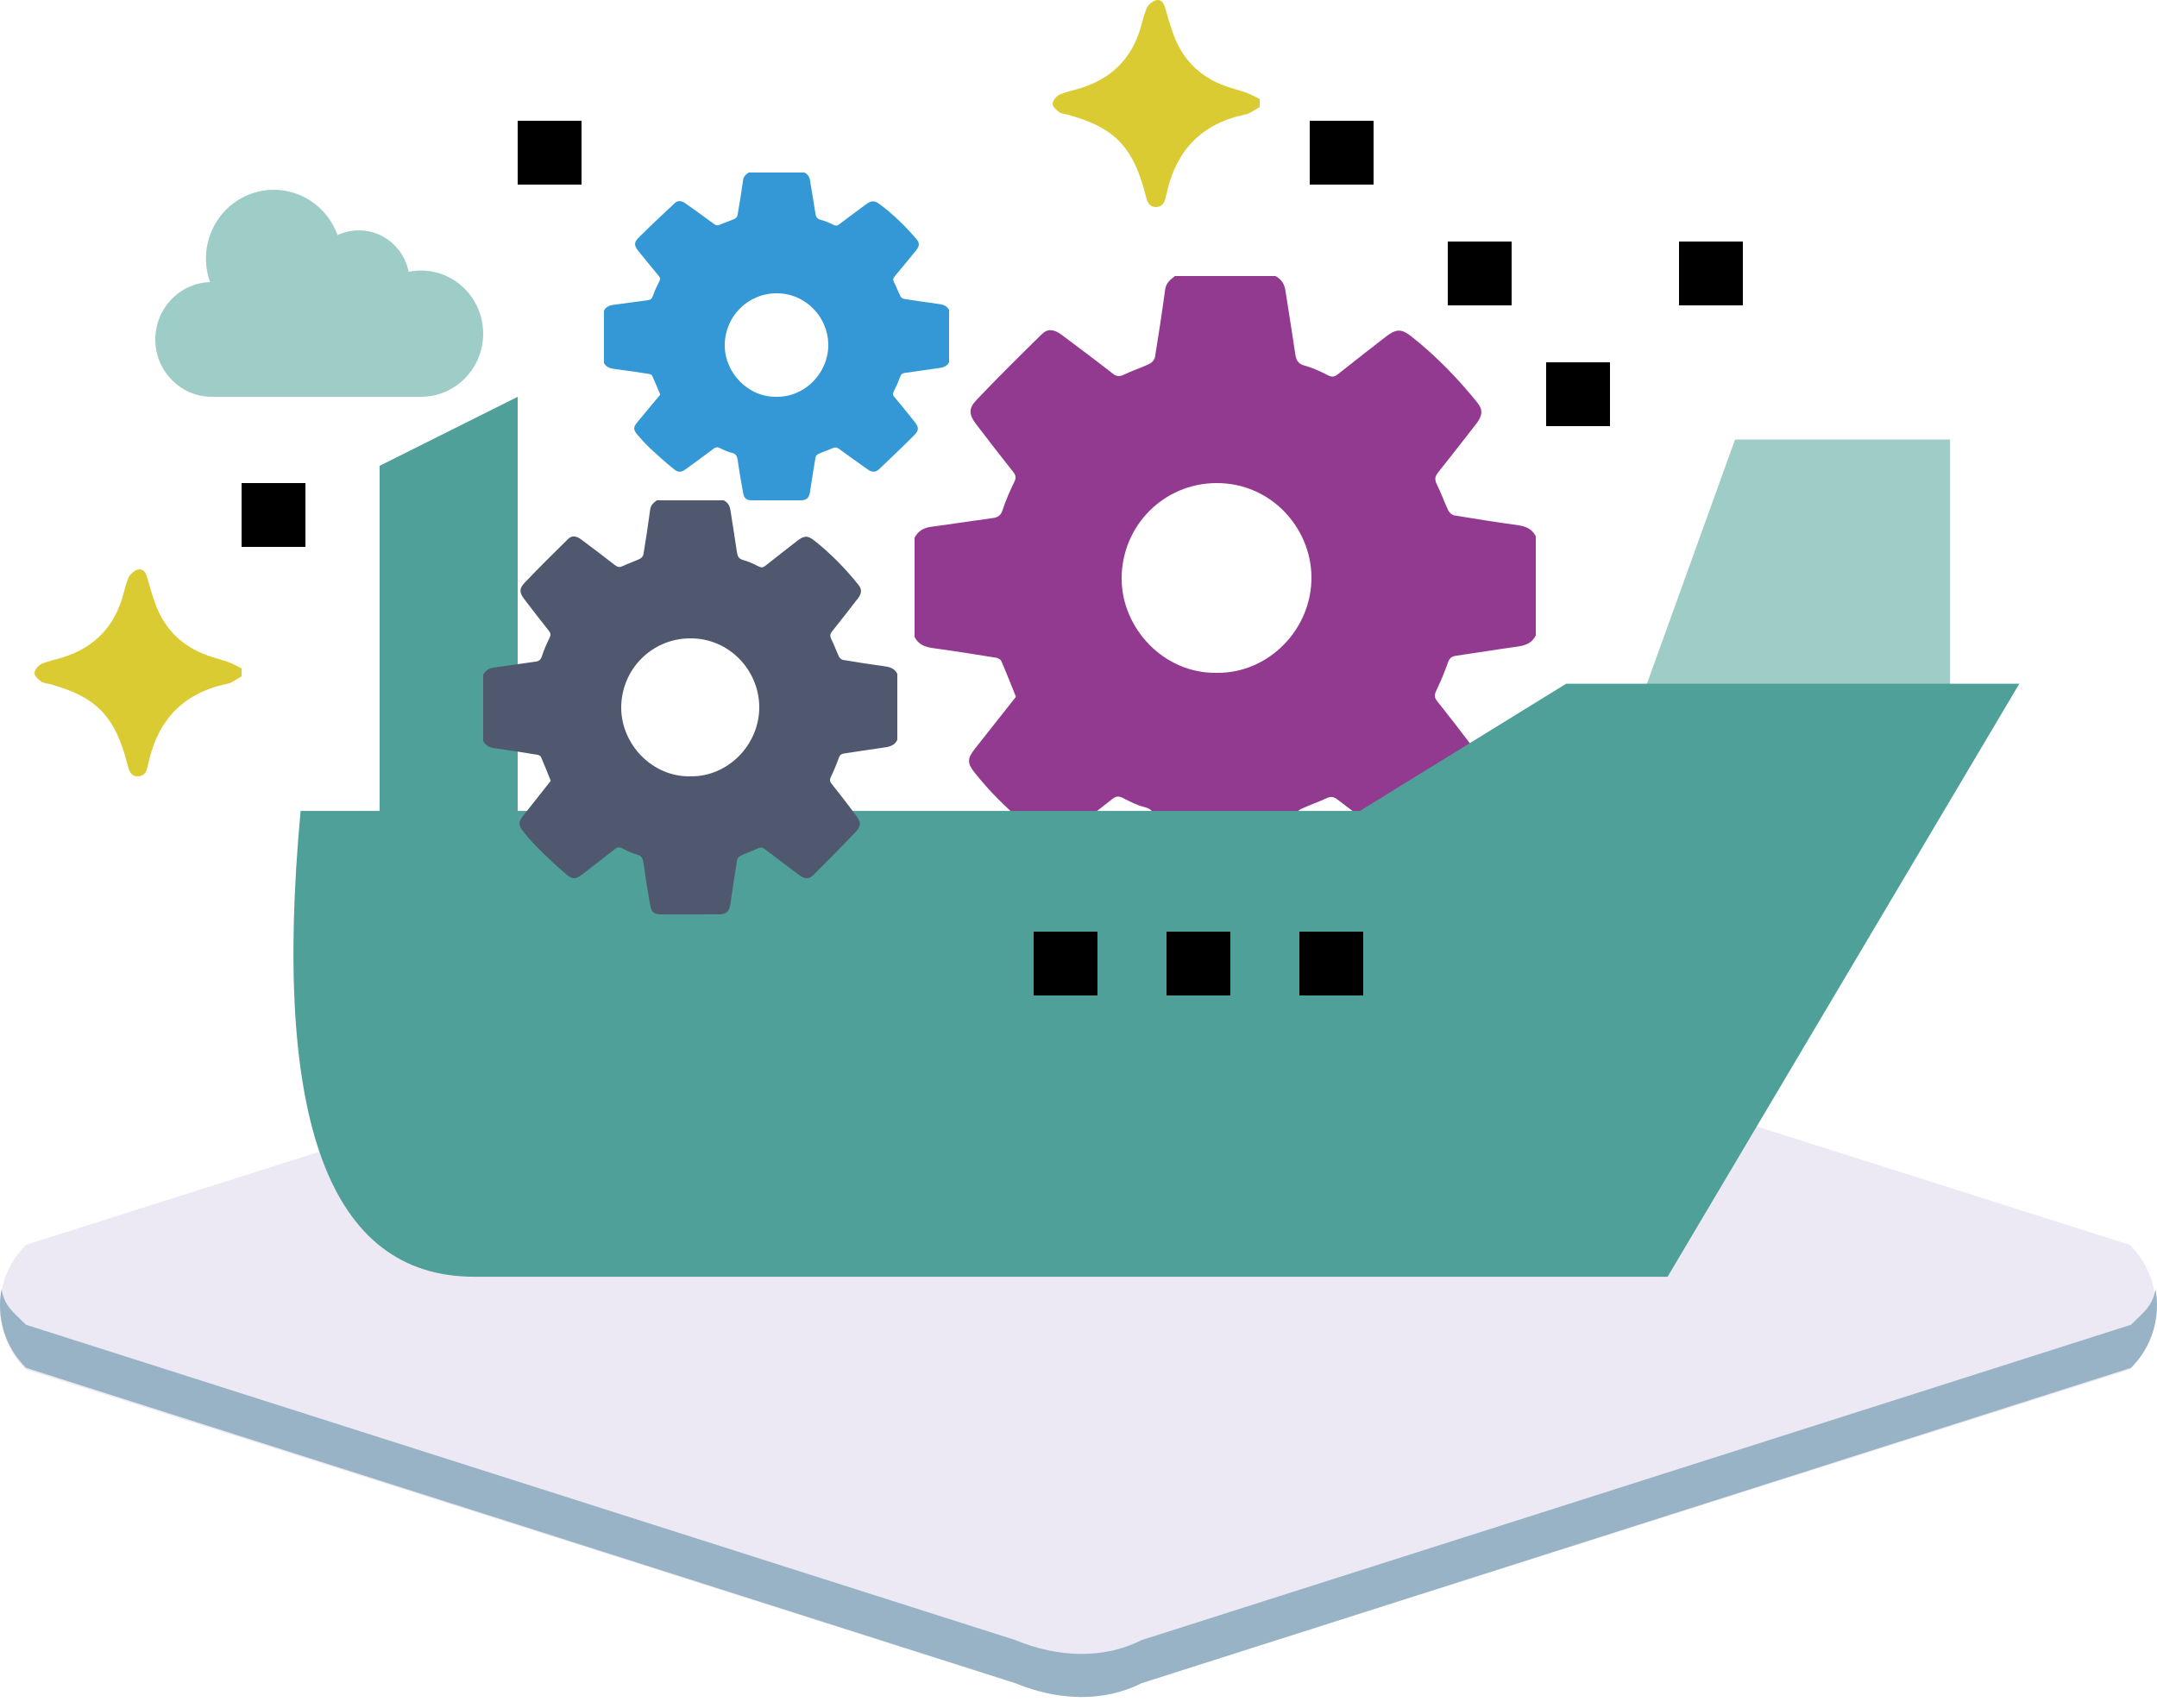 <?xml version="1.0" encoding="UTF-8"?>
<svg width="125px" height="99px" viewBox="0 0 125 99" version="1.1" xmlns="http://www.w3.org/2000/svg" xmlns:xlink="http://www.w3.org/1999/xlink">
    <!-- Generator: Sketch 54.1 (76490) - https://sketchapp.com -->
    <title>Group 82</title>
    <desc>Created with Sketch.</desc>
    <g id="Welcome" stroke="none" stroke-width="1" fill="none" fill-rule="evenodd">
        <g id="Group-82">
            <g id="Group-81">
                <polygon id="Fill-38" fill="#000000" transform="translate(99.15, 15.85) rotate(-270) translate(-99.15, -15.85) " points="97.3 17.7 101 17.7 101 14 97.3 14"></polygon>
                <polygon id="Fill-39" fill="#000000" transform="translate(91.45, 22.85) rotate(-270) translate(-91.45, -22.85) " points="89.6 24.7 93.3 24.7 93.3 21 89.6 21"></polygon>
                <polygon id="Fill-39-Copy-2" fill="#000000" transform="translate(15.85, 29.85) rotate(-270) translate(-15.85, -29.85) " points="14 31.7 17.7 31.7 17.7 28 14 28"></polygon>
                <polygon id="Fill-40" fill="#000000" transform="translate(85.75, 15.85) rotate(-270) translate(-85.75, -15.85) " points="83.9 17.7 87.6 17.7 87.6 14 83.9 14"></polygon>
                <polygon id="Fill-40-Copy-3" fill="#000000" transform="translate(31.85, 8.85) rotate(-270) translate(-31.85, -8.85) " points="30 10.7 33.7 10.7 33.7 7 30 7"></polygon>
                <polygon id="Fill-40" fill="#000000" transform="translate(77.75, 8.85) rotate(-270) translate(-77.75, -8.85) " points="75.9 10.7 79.6 10.7 79.6 7 75.9 7"></polygon>
                <g id="floor" transform="translate(0, 53)">
                    <path d="M66.128,0.972 C64.078,0.418 60.967,0.274 58.8,0.972 L1.511,19.152 C-0.504,21.14 -0.504,24.392 1.511,26.38 L58.8,44.56 C61.306,45.592 63.942,45.663 66.128,44.56 L123.416,26.38 C125.432,24.392 125.432,21.14 123.416,19.152 L66.128,0.972 Z" id="Fill-1" fill="#ECE8F4"></path>
                    <path d="M66.166,42.061 C63.98,43.169 61.342,43.098 58.834,42.061 L1.508,23.787 C0.738,23.024 0.266,22.714 0.085,21.722 C-0.209,23.328 0.261,25.047 1.508,26.283 L58.834,44.557 C61.342,45.593 63.98,45.665 66.166,44.557 L123.492,26.283 C124.739,25.047 125.209,23.328 124.915,21.722 C124.734,22.714 124.262,23.024 123.492,23.787 L66.166,42.061 Z" id="Fill-4" fill="#98B3C5"></path>
                </g>
                <path d="M70.55,29.001 C67.453,28.928 65.019,31.575 65,34.432 C64.98,37.473 67.392,39.984 70.487,40 C73.641,40.016 75.968,37.426 76,34.57 C76.033,31.561 73.553,28.982 70.55,29.001 M73.911,52 L68.089,52 C67.824,51.793 67.572,51.601 67.52,51.214 C67.344,49.904 67.145,48.596 66.93,47.291 C66.906,47.146 66.748,46.972 66.608,46.906 C66.129,46.68 65.619,46.516 65.141,46.288 C64.886,46.167 64.716,46.165 64.483,46.347 C63.504,47.112 62.509,47.856 61.514,48.6 C61.095,48.914 60.713,48.961 60.395,48.649 C59.108,47.388 57.827,46.12 56.586,44.815 C56.117,44.321 56.15,43.964 56.562,43.421 C57.271,42.485 57.995,41.561 58.722,40.638 C58.874,40.445 58.894,40.296 58.778,40.06 C58.52,39.536 58.283,38.995 58.103,38.44 C58.001,38.129 57.845,38.013 57.541,37.972 C56.352,37.812 55.166,37.625 53.977,37.468 C53.537,37.41 53.204,37.229 53,36.829 L53,31.089 C53.22,30.633 53.613,30.495 54.087,30.431 C55.303,30.267 56.515,30.071 57.726,29.877 C57.836,29.859 57.986,29.778 58.025,29.687 C58.316,29.016 58.583,28.335 58.875,27.613 C58.099,26.63 57.306,25.621 56.508,24.616 C56.055,24.045 56.03,23.773 56.491,23.203 C56.92,22.673 57.367,22.152 57.853,21.675 C58.632,20.911 59.426,20.158 60.259,19.454 C60.787,19.007 61.069,19.057 61.608,19.474 C62.558,20.209 63.515,20.937 64.455,21.685 C64.668,21.854 64.831,21.87 65.071,21.749 C65.471,21.547 65.878,21.324 66.309,21.225 C66.822,21.108 66.896,20.798 66.955,20.357 C67.118,19.142 67.319,17.931 67.533,16.724 C67.626,16.198 67.898,16.003 68.417,16.002 C70.125,16 71.834,15.999 73.542,16.003 C74.108,16.004 74.395,16.265 74.477,16.82 C74.67,18.128 74.859,19.438 75.072,20.743 C75.094,20.878 75.247,21.04 75.38,21.102 C75.873,21.332 76.391,21.51 76.885,21.737 C77.131,21.85 77.297,21.821 77.51,21.656 C78.504,20.889 79.514,20.141 80.518,19.385 C80.923,19.08 81.334,19.052 81.667,19.385 C82.902,20.62 84.136,21.857 85.337,23.126 C85.88,23.699 85.865,24.009 85.39,24.641 C84.7,25.557 83.999,26.465 83.283,27.361 C83.108,27.581 83.122,27.737 83.236,27.975 C83.488,28.503 83.716,29.045 83.909,29.597 C84,29.855 84.129,29.956 84.389,29.993 C85.563,30.16 86.733,30.355 87.908,30.517 C88.378,30.582 88.78,30.712 89,31.171 L89,36.911 C88.779,37.364 88.385,37.502 87.913,37.567 C86.698,37.733 85.486,37.924 84.276,38.127 C84.143,38.149 83.984,38.294 83.923,38.423 C83.689,38.914 83.515,39.434 83.269,39.919 C83.131,40.191 83.145,40.373 83.333,40.607 C84.084,41.545 84.817,42.497 85.556,43.445 C85.904,43.892 85.945,44.246 85.635,44.633 C84.496,46.055 83.233,47.358 81.802,48.489 C81.195,48.969 80.901,48.944 80.276,48.457 C79.359,47.745 78.441,47.035 77.534,46.31 C77.338,46.154 77.193,46.128 76.959,46.246 C76.522,46.467 76.072,46.685 75.603,46.808 C75.182,46.918 75.105,47.172 75.053,47.532 C74.878,48.745 74.673,49.955 74.491,51.167 C74.433,51.548 74.251,51.824 73.911,52" id="Fill-1-Copy-2" fill="#923990" transform="translate(71, 34) scale(1, -1) translate(-71, -34) "></path>
                <path d="M45.027,16.001 C43.338,15.961 42.01,17.405 42,18.963 C41.989,20.621 43.305,21.991 44.993,22 C46.713,22.009 47.983,20.596 48,19.038 C48.018,17.397 46.665,15.99 45.027,16.001 M43.383,29 C43.236,28.891 43.096,28.789 43.067,28.585 C42.969,27.894 42.859,27.203 42.739,26.515 C42.726,26.438 42.638,26.346 42.56,26.311 C42.294,26.192 42.011,26.106 41.745,25.985 C41.604,25.921 41.509,25.92 41.38,26.016 C40.836,26.42 40.283,26.813 39.73,27.206 C39.497,27.371 39.285,27.396 39.108,27.231 C38.393,26.566 37.682,25.897 36.992,25.208 C36.731,24.947 36.75,24.759 36.979,24.472 C37.373,23.978 37.775,23.49 38.179,23.004 C38.264,22.901 38.274,22.823 38.21,22.698 C38.067,22.422 37.935,22.136 37.835,21.844 C37.779,21.679 37.692,21.618 37.523,21.596 C36.862,21.512 36.204,21.413 35.543,21.33 C35.298,21.299 35.113,21.204 35,20.993 L35,17.963 C35.122,17.723 35.34,17.65 35.604,17.616 C36.279,17.53 36.953,17.427 37.626,17.324 C37.687,17.314 37.77,17.272 37.792,17.224 C37.953,16.87 38.102,16.51 38.264,16.129 C37.833,15.61 37.392,15.078 36.949,14.547 C36.697,14.246 36.683,14.102 36.939,13.802 C37.178,13.522 37.426,13.247 37.696,12.995 C38.129,12.592 38.57,12.194 39.033,11.823 C39.326,11.587 39.483,11.613 39.782,11.833 C40.31,12.221 40.842,12.606 41.364,13 C41.482,13.09 41.573,13.098 41.706,13.034 C41.928,12.927 42.155,12.81 42.394,12.758 C42.679,12.696 42.72,12.532 42.753,12.299 C42.843,11.658 42.955,11.019 43.074,10.382 C43.126,10.105 43.276,10.002 43.565,10.001 C44.514,10 45.463,9.999 46.412,10.001 C46.727,10.002 46.886,10.14 46.931,10.433 C47.039,11.123 47.144,11.814 47.262,12.503 C47.275,12.575 47.359,12.66 47.433,12.693 C47.707,12.814 47.995,12.908 48.27,13.028 C48.406,13.088 48.498,13.072 48.617,12.985 C49.169,12.58 49.73,12.185 50.288,11.787 C50.513,11.625 50.741,11.611 50.926,11.786 C51.612,12.438 52.298,13.091 52.965,13.761 C53.267,14.064 53.258,14.227 52.994,14.56 C52.611,15.044 52.222,15.523 51.824,15.996 C51.727,16.112 51.735,16.194 51.798,16.32 C51.938,16.599 52.065,16.885 52.172,17.176 C52.222,17.313 52.294,17.366 52.438,17.385 C53.091,17.473 53.741,17.576 54.394,17.662 C54.654,17.696 54.878,17.765 55,18.007 L55,21.036 C54.877,21.275 54.658,21.348 54.396,21.382 C53.721,21.47 53.048,21.571 52.375,21.678 C52.302,21.69 52.213,21.766 52.179,21.834 C52.05,22.093 51.953,22.368 51.816,22.624 C51.74,22.767 51.747,22.863 51.852,22.987 C52.269,23.482 52.676,23.985 53.087,24.485 C53.28,24.721 53.303,24.907 53.131,25.112 C52.498,25.862 51.796,26.55 51.001,27.147 C50.664,27.4 50.5,27.387 50.153,27.13 C49.644,26.754 49.134,26.38 48.63,25.997 C48.521,25.914 48.441,25.901 48.31,25.963 C48.068,26.08 47.818,26.195 47.557,26.26 C47.324,26.318 47.281,26.452 47.252,26.642 C47.154,27.282 47.041,27.921 46.939,28.561 C46.907,28.762 46.806,28.907 46.617,29 L43.383,29 Z" id="Fill-1-Copy-3" fill="#3498D6" transform="translate(45, 19.5) scale(1, -1) translate(-45, -19.5) "></path>
                <polygon id="Path-42" fill="#9ECCC7" points="94.178 43.131 100.548 25.478 113.01 25.478 113.01 43.131"></polygon>
                <path d="M117.021,39.63 L90.762,39.63 C82.79,44.543 78.804,47.001 78.804,47.003 C78.804,47.004 58.343,47.004 17.421,47.003 C15.752,65.003 19.108,74.003 27.487,74.003 C35.866,74.003 58.916,74.003 96.638,74.003 L117.021,39.63 Z" id="Path-41" fill="#4EA098"></path>
                <g id="Group-2-Copy-2" transform="translate(69, 56) rotate(-270) translate(-69, -56) translate(67, 46)" fill="#000000">
                    <polygon id="Fill-38" points="0 3.7 3.7 3.7 3.7 0 0 0"></polygon>
                    <polygon id="Fill-39" points="0 11.4 3.7 11.4 3.7 7.7 0 7.7"></polygon>
                    <polygon id="Fill-40" points="0 19.1 3.7 19.1 3.7 15.4 0 15.4"></polygon>
                </g>
                <path d="M73,6.204 C72.795,6.326 72.592,6.453 72.382,6.566 C72.303,6.61 72.207,6.627 72.117,6.646 C69.628,7.178 68.161,8.723 67.614,11.18 C67.598,11.256 67.574,11.329 67.559,11.405 C67.496,11.736 67.353,12.01 66.971,12 C66.589,11.989 66.488,11.697 66.404,11.375 C66.139,10.357 65.818,9.358 65.151,8.515 C64.331,7.481 63.175,7.021 61.96,6.668 C61.767,6.612 61.543,6.608 61.387,6.502 C61.216,6.385 60.989,6.168 61,6.011 C61.014,5.822 61.217,5.568 61.402,5.486 C61.808,5.307 62.256,5.227 62.682,5.091 C64.374,4.55 65.516,3.448 66.058,1.747 C66.194,1.321 66.275,0.873 66.456,0.469 C66.545,0.271 66.785,0.067 66.994,0.014 C67.291,-0.062 67.447,0.185 67.528,0.468 C67.671,0.972 67.815,1.477 67.992,1.969 C68.527,3.455 69.548,4.465 71.036,4.997 C71.442,5.142 71.864,5.242 72.269,5.389 C72.522,5.481 72.757,5.621 73,5.74 L73,6.204 Z" id="Fill-1" fill="#DBCB32"></path>
                <path d="M14,39.204 C13.795,39.326 13.592,39.453 13.382,39.566 C13.303,39.61 13.207,39.627 13.117,39.646 C10.628,40.178 9.161,41.723 8.614,44.18 C8.598,44.256 8.574,44.329 8.559,44.405 C8.496,44.736 8.353,45.01 7.971,45 C7.589,44.989 7.488,44.697 7.404,44.375 C7.139,43.357 6.818,42.358 6.151,41.515 C5.331,40.481 4.175,40.021 2.96,39.668 C2.767,39.612 2.543,39.608 2.387,39.502 C2.216,39.385 1.989,39.168 2,39.011 C2.014,38.822 2.217,38.568 2.402,38.486 C2.808,38.307 3.256,38.227 3.682,38.091 C5.374,37.55 6.516,36.448 7.058,34.747 C7.194,34.321 7.275,33.873 7.456,33.469 C7.545,33.271 7.785,33.067 7.994,33.014 C8.291,32.938 8.447,33.185 8.528,33.468 C8.671,33.972 8.815,34.477 8.992,34.969 C9.527,36.455 10.548,37.465 12.036,37.997 C12.442,38.142 12.864,38.242 13.269,38.389 C13.522,38.481 13.757,38.621 14,38.74 L14,39.204 Z" id="Fill-1-Copy-4" fill="#DBCB32"></path>
                <path d="M24.395,15.681 C24.156,15.681 23.916,15.705 23.681,15.753 C23.504,14.856 22.932,14.09 22.128,13.676 C21.324,13.262 20.377,13.244 19.559,13.629 C18.818,11.558 16.564,10.489 14.524,11.241 C12.485,11.992 11.431,14.281 12.172,16.351 C10.385,16.409 8.974,17.91 9,19.725 C9.027,21.539 10.483,22.997 12.27,23 L24.395,23 C26.386,23 28,21.362 28,19.341 C28,17.319 26.386,15.681 24.395,15.681 Z" id="Path-Copy" fill="#9ECCC7"></path>
                <polygon id="Rectangle" fill="#4EA098" points="22 27 30 23 30 48 22 48"></polygon>
                <path d="M40.036,37.001 C37.784,36.948 36.014,38.873 36,40.95 C35.985,43.162 37.74,44.988 39.99,45 C42.284,45.012 43.977,43.128 44,41.051 C44.024,38.862 42.22,36.987 40.036,37.001 M41.941,53 L38.059,53 C37.883,52.862 37.715,52.734 37.68,52.476 C37.563,51.602 37.43,50.73 37.287,49.861 C37.271,49.764 37.166,49.648 37.072,49.604 C36.752,49.453 36.413,49.344 36.094,49.192 C35.924,49.111 35.811,49.11 35.656,49.231 C35.003,49.742 34.339,50.238 33.676,50.734 C33.396,50.943 33.142,50.974 32.93,50.766 C32.072,49.925 31.218,49.08 30.391,48.21 C30.078,47.88 30.1,47.643 30.374,47.281 C30.847,46.657 31.33,46.04 31.815,45.426 C31.916,45.297 31.929,45.197 31.852,45.04 C31.68,44.69 31.522,44.33 31.402,43.96 C31.334,43.752 31.23,43.675 31.027,43.648 C30.235,43.541 29.444,43.417 28.651,43.312 C28.358,43.273 28.136,43.153 28,42.886 L28,39.059 C28.146,38.755 28.408,38.663 28.725,38.621 C29.535,38.511 30.343,38.381 31.151,38.251 C31.224,38.239 31.324,38.185 31.35,38.125 C31.544,37.678 31.722,37.224 31.917,36.742 C31.399,36.086 30.871,35.414 30.339,34.744 C30.037,34.364 30.02,34.182 30.327,33.802 C30.613,33.449 30.911,33.102 31.236,32.784 C31.755,32.274 32.284,31.772 32.839,31.303 C33.192,31.005 33.379,31.038 33.738,31.316 C34.372,31.806 35.01,32.291 35.637,32.79 C35.779,32.903 35.887,32.913 36.047,32.833 C36.314,32.698 36.585,32.549 36.873,32.483 C37.215,32.405 37.264,32.199 37.303,31.905 C37.412,31.094 37.546,30.287 37.689,29.482 C37.751,29.132 37.932,29.002 38.278,29.001 C39.417,29 40.556,28.999 41.694,29.002 C42.072,29.003 42.263,29.177 42.318,29.547 C42.447,30.419 42.572,31.292 42.715,32.162 C42.73,32.252 42.831,32.36 42.92,32.401 C43.249,32.555 43.594,32.673 43.923,32.825 C44.087,32.9 44.198,32.881 44.34,32.771 C45.003,32.259 45.676,31.761 46.345,31.257 C46.615,31.053 46.889,31.035 47.111,31.257 C47.935,32.08 48.757,32.905 49.558,33.751 C49.92,34.133 49.91,34.339 49.593,34.76 C49.133,35.371 48.666,35.977 48.189,36.574 C48.072,36.72 48.081,36.824 48.157,36.983 C48.325,37.335 48.478,37.696 48.606,38.064 C48.666,38.237 48.753,38.304 48.926,38.329 C49.709,38.44 50.489,38.57 51.272,38.678 C51.585,38.721 51.853,38.808 52,39.114 L52,42.941 C51.852,43.243 51.59,43.335 51.276,43.378 C50.465,43.488 49.657,43.616 48.85,43.751 C48.762,43.766 48.656,43.863 48.615,43.948 C48.46,44.276 48.343,44.623 48.179,44.946 C48.088,45.127 48.097,45.249 48.222,45.405 C48.723,46.03 49.211,46.665 49.704,47.297 C49.936,47.594 49.963,47.83 49.757,48.088 C48.998,49.037 48.155,49.906 47.201,50.659 C46.797,50.979 46.6,50.962 46.184,50.638 C45.573,50.163 44.961,49.69 44.356,49.207 C44.225,49.102 44.129,49.085 43.972,49.164 C43.682,49.311 43.382,49.457 43.069,49.539 C42.788,49.612 42.737,49.781 42.702,50.021 C42.585,50.83 42.449,51.637 42.327,52.445 C42.289,52.699 42.167,52.883 41.941,53" id="Fill-1" fill="#4F586F" transform="translate(40, 41) scale(1, -1) translate(-40, -41) "></path>
            </g>
        </g>
    </g>
</svg>